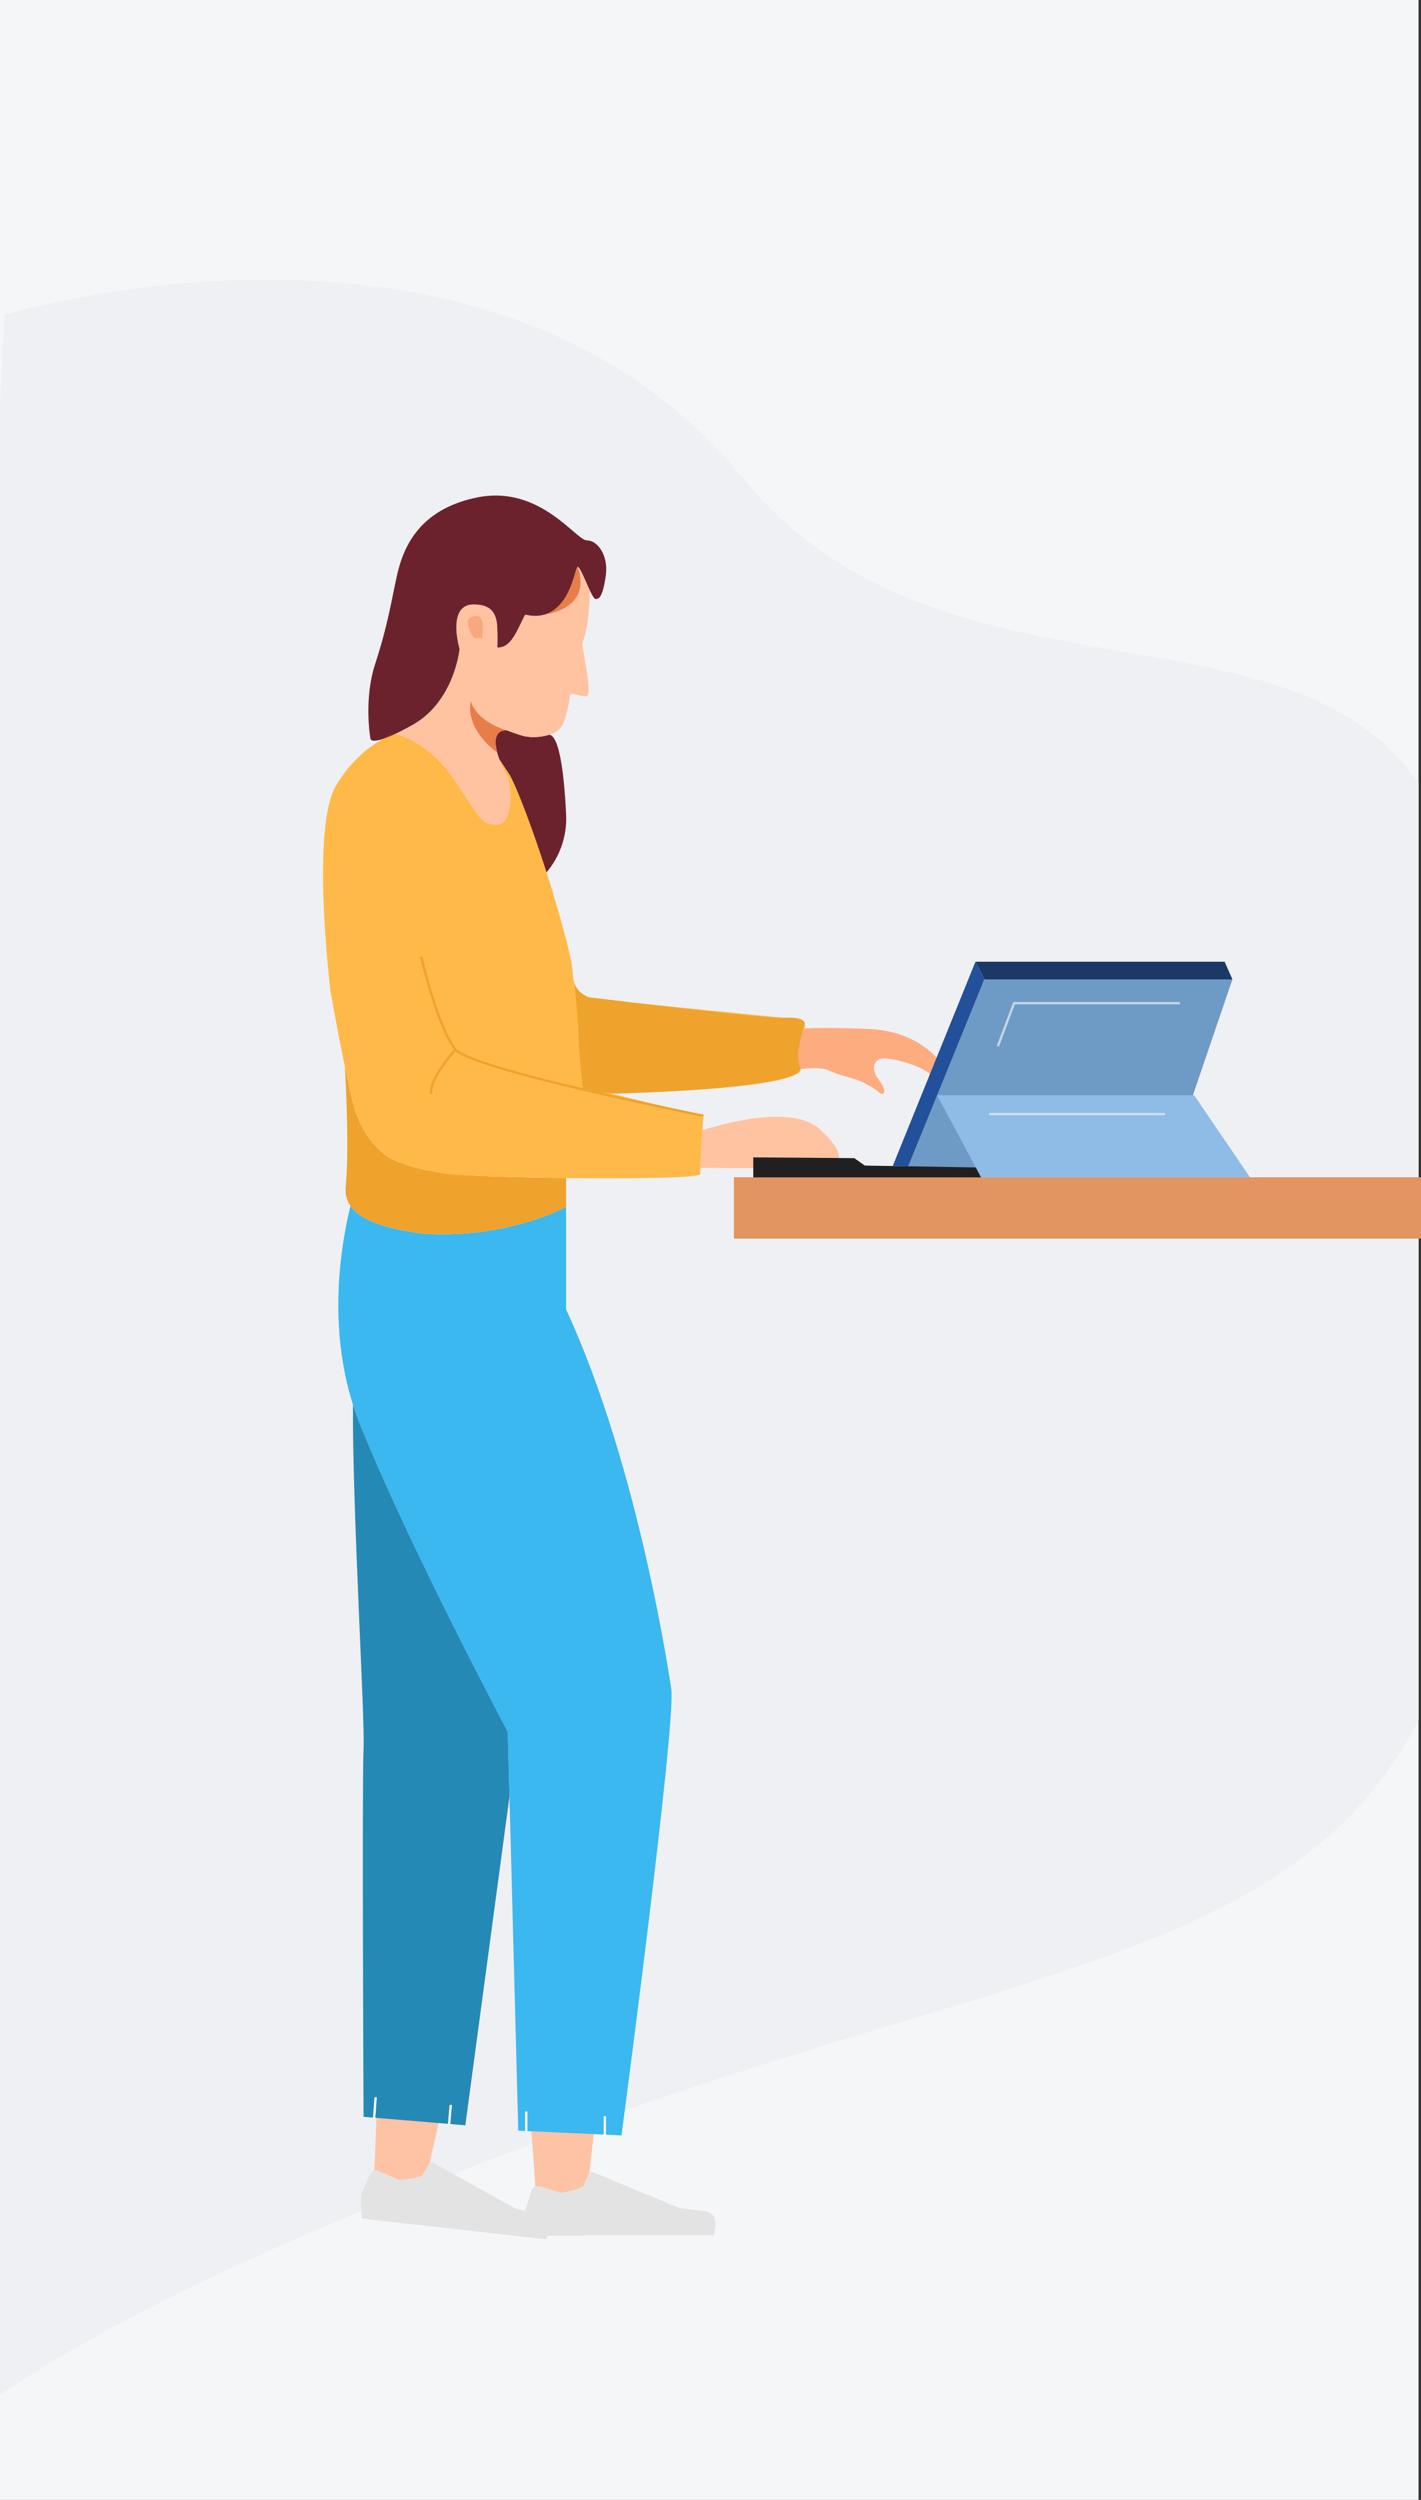 <svg id="Group_2102" data-name="Group 2102" xmlns="http://www.w3.org/2000/svg" width="615.068" height="1082" viewBox="0 0 615.068 1082">
  <rect x="0" y="0" width="615.068" height="1082" fill="#333333" stroke="none"/>
  <rect id="Rectangle_360" data-name="Rectangle 360" width="614" height="1082" fill="#f5f6f8"/>
  <g id="Group_2101" data-name="Group 2101">
    <path id="Intersection_1" data-name="Intersection 1" d="M19413.7,5919.695l2-39.426s212.713-65.247,322.566,74.265c85.717,98.921,231.842,46.074,289.438,128.265v405.668c-51.646,101.011-171.564,107.142-355.471,173.137-141.721,50.857-217.859,91.284-258.529,118.883Z" transform="translate(-19413.703 -5744)" fill="#eff0f4"/>
    <g id="Group_2100" data-name="Group 2100">
      <g id="Group_2055" data-name="Group 2055" transform="translate(7)">
        <path id="Path_761" data-name="Path 761" d="M413.224,956.537l-1.085,26.9-.848,21.221,18.787,2.134,5.959-26.53,4.33-19.171Z" transform="translate(-257.104 -43.992)" fill="#fec3a4"/>
        <path id="Path_762" data-name="Path 762" d="M405.951,996.317a82.144,82.144,0,0,0,.09,10.567l79.821,9.068s4.2-9.241-2.422-10.787c-6.6-1.52-10.961-2.627-10.961-2.627l-35.35-19.647a1.507,1.507,0,0,0-1.668.128,1.28,1.28,0,0,0-.285.308l0,.045-3.006,5.118s-6.5,2-10.394,1.56l-8.258-3.68a3.061,3.061,0,0,0-1.95-.176,2.818,2.818,0,0,0-1.838,1.423c-.028.042-.033.087-.06.129Z" transform="translate(-256.527 -46.746)" fill="#e3e3e3"/>
      </g>
      <g id="Group_2099" data-name="Group 2099">
        <g id="Group_2007" data-name="Group 2007" transform="translate(227.318 919.478)">
          <path id="Path_793" data-name="Path 793" d="M484.619,967.638l1.959,26.853,1.553,21.181h18.907l2.926-27.033L512.1,969.1Z" transform="translate(-482.143 -967.638)" fill="#fec3a4"/>
          <path id="Path_794" data-name="Path 794" d="M481.852,1007.6a82.258,82.258,0,0,0,1.283,10.49h80.333s3.129-9.657-3.624-10.444c-6.73-.766-11.187-1.373-11.187-1.373l-37.342-15.531a1.508,1.508,0,0,0-1.643.315,1.3,1.3,0,0,0-.248.338v.045l-2.409,5.425s-6.235,2.723-10.151,2.723l-8.621-2.723a3.063,3.063,0,0,0-1.958.045,2.817,2.817,0,0,0-1.666,1.621c-.022.045-.022.089-.045.135Z" transform="translate(-481.852 -970.059)" fill="#e3e3e3"/>
        </g>
        <g id="Group_2011" data-name="Group 2011" transform="translate(1)">
          <rect id="Rectangle_358" data-name="Rectangle 358" width="297.396" height="26.547" transform="translate(316.672 509.535)" fill="#e29561"/>
          <path id="Path_760" data-name="Path 760" d="M619.4,498.85c-5.9.474-8.643-6.03-15.416,0-1.136.054-2.577.089-4.232.125-9.117.17-24.891.063-34.3-.036.089-3.981.546-11.094.9-16.266v-.027c7.695-2.452,38.419-11.318,50.435-.716,5.315,4.679,7.793,8.2,8.5,10.781h.009C626.424,496.819,623.042,498.564,619.4,498.85Z" transform="translate(-263.336 6.516)" fill="#ffc3a1"/>
          <line id="Line_316" data-name="Line 316" y2="4.502" transform="translate(244.014 505.361)" fill="none" stroke="#fff" stroke-miterlimit="10" stroke-width="1"/>
          <path id="Path_763" data-name="Path 763" d="M396.671,605.937c.922,2.926,1.958,5.829,3.129,8.756,21.293,52.85,63.88,132.869,63.88,132.869l.743,27.978v.022l3.8,144.641,6.46.293,32.052,1.463,6.167.293s23.612-177.661,21.563-193.057c0,0-13.415-95.055-45.557-164.472V520.381s-25.773,14.248-62.777,11.524c-13.235-1.98-25.727-4.861-30.544-11.929C391.089,538.455,385.979,572.2,396.671,605.937Z" transform="translate(-244.898 1.974)" fill="#3ab8ef"/>
          <path id="Path_764" data-name="Path 764" d="M400.418,503.951a134.619,134.619,0,0,0-4.21,14.338" transform="translate(-245.516 3.662)" fill="none" stroke="#fff" stroke-miterlimit="10" stroke-width="1"/>
          <path id="Path_765" data-name="Path 765" d="M393.878,504.522a12.35,12.35,0,0,0,2.049,8.351c4.816,7.067,17.309,9.948,30.544,11.929,37.005,2.724,62.777-11.524,62.777-11.524V500.785c-21.608-.27-42.721-.945-50.149-1.755-17.264-1.913-26.042-6.843-26.042-6.843s-11.795-6.3-16.162-24.4c-1.126-4.614-2.3-9.948-3.421-15.35C394.508,470.376,395.094,490.521,393.878,504.522Z" transform="translate(-245.229 9.085)" fill="#efa22c"/>
          <path id="Path_766" data-name="Path 766" d="M402.006,765.015c-.72,13.956,0,159.317,0,159.317l6.573.539,32.435,2.7h.022l5.019.428,19.11-142.322v-.022l-.743-27.978s-42.586-80.018-63.88-132.869c-1.171-2.927-2.206-5.83-3.129-8.756C397.1,660.8,402.682,752.162,402.006,765.015Z" transform="translate(-245.641 -8.142)" fill="#2589b5"/>
          <path id="Path_767" data-name="Path 767" d="M478.876,762.872" transform="translate(-254.221 -23.601)" fill="none" stroke="#fff" stroke-miterlimit="10" stroke-width="1"/>
          <path id="Path_792" data-name="Path 792" d="M466.426,294.4a8.494,8.494,0,0,0,0,1.508,5.38,5.38,0,0,0,.068.608c0,.045.022.113.022.18.045.315.09.608.157.923a7.487,7.487,0,0,0,.2.968c.045.225.089.45.157.7a.289.289,0,0,1,.022.135.362.362,0,0,1,.022.09c.022.022.022.022.022.045q.338,1.283.811,2.566c.045.113.067.225.112.338l.022.022v.022l.023.022,4.592,6.933c8.013,15.846,10.512,32.75,11.637,37.094,0,0,.316,1.036.923,2.588.428,1.126,1.013,2.5,1.688,3.962a36.092,36.092,0,0,0,10.016-27.281c-.518-10.557-1.463-20.145-2.994-26.448-.946-3.962-2.138-6.595-3.579-7.36a2.042,2.042,0,0,0-.788-.2c-.45.135-.9.27-1.4.383a22.433,22.433,0,0,1-5.221.608,23.181,23.181,0,0,1-3.6-.27.289.289,0,0,0-.135-.022c-1.644-.405-3.286-.946-4.884-1.508-.023,0-.046,0-.046-.022-1.013-.337-1.98-.72-2.926-1.058a5.459,5.459,0,0,0-1.058.022c-.225.022-.4.068-.608.09a4.027,4.027,0,0,0-2.138,1.17c-.09.113-.18.248-.269.36a2.1,2.1,0,0,0-.225.383,2.268,2.268,0,0,0-.225.472,1.592,1.592,0,0,0-.112.293,5.1,5.1,0,0,0-.248,1.171A1.985,1.985,0,0,0,466.426,294.4Z" transform="translate(-252.906 26.199)" fill="#6c222c"/>
          <path id="Path_768" data-name="Path 768" d="M473.14,805.615" transform="translate(-253.615 -28.101)" fill="none" stroke="#fff" stroke-miterlimit="10" stroke-width="1"/>
          <path id="Path_771" data-name="Path 771" d="M502.192,221.113V221.1c-.25-.546-.519-1.109-.769-1.691-1.8-4.026-3.758-8.822-4.563-8.536,1.888,4.975,4.5,17.563-15.291,20.847-.107.018-.242.045-.358.072-.134.018-.268.045-.4.063s-.268.027-.4.045a7.173,7.173,0,0,1-.752.089,10.183,10.183,0,0,1-2.138.027h-.134a22.131,22.131,0,0,1-3.212-.519c-.564,1.011-1.109,2.094-1.619,3.176-.456.922-.9,1.861-1.351,2.765-2.255,4.5-4.778,8.482-9.072,8.258a91.9,91.9,0,0,0-.134-10.039.378.378,0,0,0-.027-.179,7.058,7.058,0,0,0-.107-.743,10.27,10.27,0,0,0-1.467-4.1,6.557,6.557,0,0,0-.447-.626c-.161-.179-.322-.34-.474-.5-.206-.179-.4-.358-.608-.537a7.071,7.071,0,0,0-1.288-.787,1.875,1.875,0,0,0-.331-.161c-.251-.107-.5-.2-.769-.286-.063-.027-.152-.045-.242-.089-.161-.027-.322-.072-.5-.116a.754.754,0,0,0-.313-.063,7.213,7.213,0,0,0-.787-.161,17.4,17.4,0,0,0-2.765-.206c-6.737,0-7.793,6.236-7.435,11.64.027.564.089,1.145.161,1.691.045.358.089.716.134,1.029.089.564.179,1.083.251,1.575.1.447.188.868.251,1.235.036.125.054.251.081.367.089.358.161.671.233.922.134.519.224.814.224.814s-.027.331-.134.966c-.027.161-.045.358-.072.564-.045.179-.063.4-.107.626-.054.206-.1.429-.143.653a3.136,3.136,0,0,0-.107.519.982.982,0,0,1-.072.358c-.027.143-.063.3-.089.447-.089.456-.2.931-.34,1.423a2.237,2.237,0,0,1-.107.4c-.206.832-.447,1.718-.769,2.657-.2.68-.421,1.378-.716,2.12-.179.537-.4,1.1-.635,1.664-.2.492-.4.993-.626,1.5a.808.808,0,0,1-.116.233,16.01,16.01,0,0,1-.805,1.754c-.268.582-.591,1.19-.922,1.78-.429.805-.9,1.593-1.4,2.38-.268.412-.519.787-.787,1.2a25.577,25.577,0,0,1-1.718,2.335,32.783,32.783,0,0,1-4.089,4.456c-.385.367-.769.7-1.172,1.038-.358.313-.725.608-1.1.9-.608.474-1.244.939-1.9,1.351a6.6,6.6,0,0,1-.966.626c-.447.313-.922.591-1.4.859-2.809,1.575-5.2,2.809-7.229,3.776,0,0,.116.045.322.134a1,1,0,0,1,.2.1c.725.286,1.959.805,2.684,1.074l.761.3c4.214,1.709,13.17,6.5,21.339,18.476,11.139,16.346,11.139,19.317,18.574,19.317a1.376,1.376,0,0,0,.429-.045c4.814-.537,6.227-10.6,4.295-19.675-.206-.492-.385-.993-.582-1.458,0-.027-.027-.027-.027-.045a42.936,42.936,0,0,1-2.657-5.4c-.134-.34-.268-.68-.4-1.038A4.132,4.132,0,0,1,463,294.2l-.027-.027v-.018l-.018-.027c-.045-.107-.072-.224-.116-.34-.313-.85-.582-1.709-.805-2.559a.031.031,0,0,0-.009-.018.028.028,0,0,0-.018-.009c-.045-.018-.063-.045-.107-.089-.009-.009-.018-.018-.027-.018a1.313,1.313,0,0,0-.152-.116c-.251-.188-.653-.492-1.154-.9-.072-.054-.143-.116-.224-.179-.054-.045-.116-.1-.17-.152-.268-.224-.573-.492-.886-.769-.143-.125-.277-.259-.421-.394l-.063-.063q-.4-.376-.832-.805c-.3-.3-.617-.626-.931-.975-.161-.17-.313-.349-.474-.528s-.322-.358-.474-.546-.313-.385-.474-.582c-.385-.447-.743-.922-1.083-1.4a23.673,23.673,0,0,1-1.763-2.783c-.134-.233-.259-.474-.385-.716-.045-.089-.089-.188-.134-.277-.072-.161-.152-.331-.224-.492-.107-.215-.206-.429-.3-.653-.224-.564-.438-1.136-.626-1.718-.054-.179-.107-.349-.161-.528a.276.276,0,0,1-.027-.116,16.568,16.568,0,0,1-.394-1.78c-.056-.325-.09-.657-.126-.988-.021-.191-.044-.383-.057-.576-.019-.261-.024-.527-.03-.792,0-.1-.01-.206-.01-.31a15.431,15.431,0,0,1,.3-3.042V268.9a14.923,14.923,0,0,0,3.7,5.959c4.84,4.894,11.98,6.737,11.98,6.737.948.34,1.915.716,2.926,1.056,0,.027.027.027.045.027.358.125.725.251,1.092.376s.725.242,1.1.358c.734.233,1.476.438,2.219.635a8.861,8.861,0,0,0,1.038.206c.412.063.85.107,1.279.143a.114.114,0,0,0,.054.009.522.522,0,0,0,.2.027c.134.009.268.009.4.009.009.009.009.009.018,0,.125.009.25.009.367.009.134.009.277.018.421.018s.3.009.438.009h.626c.242,0,.492-.027.725-.045.009.009.018,0,.027,0,.456-.027.868-.072,1.3-.116.1-.009.188-.018.286-.036.206-.018.412-.054.617-.089.134-.018.268-.045.4-.072.215-.036.421-.072.626-.116s.412-.089.608-.134c.5-.116.948-.251,1.4-.385a10.062,10.062,0,0,0,4.661-2.63,12.921,12.921,0,0,0,2.255-4.277,57.19,57.19,0,0,0,2.049-9.725c.4-2.434,4.205.268,7.068,0,2.5-.251.224-11.184-1.53-21.491a4.759,4.759,0,0,1,.224-2.478C501.36,237.549,501.986,227.689,502.192,221.113Zm-46.686,20.713c-3.06-.591-3.266,1.324-5.2-3.069-1.959-4.411-1.127-6.7,2.9-6.7C457.215,232.028,455.506,241.826,455.506,241.826Z" transform="translate(-247.836 34.521)" fill="#ffc3a1"/>
          <path id="Path_772" data-name="Path 772" d="M467.688,291.215a4.027,4.027,0,0,1,2.138-1.17A3.292,3.292,0,0,0,467.688,291.215Z" transform="translate(-253.041 26.184)" fill="#6c222c"/>
          <path id="Path_773" data-name="Path 773" d="M613.678,451.675c3.714-.428,9.385-.81,11.974.472,4.029,1.959,11.412,3.624,13.753,4.637,2.363,1.013,6.708,3.353,8.4,5.042,1.666,1.666,4.03-.157,0-5.29-4.029-5.11-2.273-9.476,2.229-9.476,4.479,0,19.583,3.692,22.261,9.724s10.061,4.3,6.37-2.048c-3.691-6.326-13.077-19.425-35.226-20.415-14.856-.676-23.814-.451-28.091-.225C613.137,438.327,610.436,445.575,613.678,451.675Z" transform="translate(-268.256 11.04)" fill="#fdac80"/>
          <path id="Path_774" data-name="Path 774" d="M591.227,419.035c0,.018-.018.045-.018.063-.089.17-.179.358-.277.546-.045.1-.089.188-.134.286-.152.3-.286.591-.4.877a1.2,1.2,0,0,1-.045.134v.018a5.269,5.269,0,0,0-.4.886c-.107.224-.2.447-.286.671l-.107.268q-.121.349-.242.725c-.063.161-.107.3-.152.429s-.089.3-.134.447-.089.3-.143.447l-.027.107-.107.349-.134.537c-.045.188-.09.367-.134.564-.009.045-.009.089-.018.134a.993.993,0,0,1-.027.143c-.036.179-.072.349-.107.537-.027.134-.054.277-.072.429a1.577,1.577,0,0,0-.036.3.2.2,0,0,0-.009.072.113.113,0,0,0-.009.054,3.608,3.608,0,0,0-.054.42c-.018.1-.027.2-.036.3a1.2,1.2,0,0,0-.009.179c-.018.224-.036.447-.045.68a15.42,15.42,0,0,0,.179,3.078,14.027,14.027,0,0,0,.465,2l.027.081c0,.018,0,.018.018.045q.094.3.215.591a8.376,8.376,0,0,0,.34.769c.081.161.152.331.233.483s.161.313.251.474c-3.131,6.326-44.548,8.8-67.363,9.654-.877.036-1.718.063-2.523.089h-.009c-.394.018-.787.027-1.163.045h-.009c-.385.018-.752.027-1.118.045s-.716.036-1.047.036c-.2,0-.394.009-.582.018-.3.018-.591.018-.868.036-.385.027-.743.027-1.083.045l-1.208.027a.67.67,0,0,0-.134,0c-.322.018-.608.018-.868.027-.152,0-.3.009-.429.009s-.259.009-.376.009c-.233.009-.429.018-.591.018-.34,0-.671.027-1.011.027-1.163.045-1.816.045-1.816.045l39.367,9.457a1.307,1.307,0,0,1,.179.045c.3.063.447.089.447.089s-.206,2.63-.447,6.254v.027c-.358,5.171-.814,12.284-.9,16.266a25.083,25.083,0,0,0,0,2.657c.161,1.709-29.436,2.094-58.094,1.763-21.607-.277-42.722-.948-50.148-1.763-17.268-1.915-26.045-6.836-26.045-6.836s-11.792-6.308-16.158-24.408c-1.127-4.608-2.3-9.949-3.427-15.344v-.045a.108.108,0,0,0-.018-.072c-3.266-15.845-6.147-32.21-6.147-32.21s-8.777-70.7,2.452-89.337c6.916-11.479,15.13-17.313,20.417-20.1a.108.108,0,0,0,.072-.018,27.033,27.033,0,0,1,5.35-2.228c.027,0,.027-.027.045-.027,0,0,.116.045.322.134a1,1,0,0,1,.2.1c.725.286,1.959.805,2.684,1.074l.761.3c4.214,1.709,13.17,6.5,21.339,18.476,11.139,16.346,11.139,19.317,18.574,19.317a1.376,1.376,0,0,0,.429-.045c4.814-.537,6.227-10.6,4.295-19.675-.206-.492-.385-.993-.582-1.458,0-.027-.027-.027-.027-.045a42.936,42.936,0,0,1-2.657-5.4c-.134-.34-.268-.68-.4-1.038a4.132,4.132,0,0,1-.179-.492l4.59,6.934c8.017,15.845,18.5,50.506,18.5,50.506s7.945,26.313,8.482,33.444a57.081,57.081,0,0,0,.8,5.959c.009.027.009.054.018.081a1.345,1.345,0,0,0,.018.179c.009.063.018.125.027.2.626,2.729,1.646,4.232,3.534,5.091a19.357,19.357,0,0,0,2.926.537.25.25,0,0,1,.054.009.229.229,0,0,1,.063.018,2.127,2.127,0,0,1,.331.045c2.416.34,5.995.76,10.361,1.262q1.235.134,2.6.3c.465.054.931.116,1.4.17,20.4,2.246,53.155,5.449,69.841,7.068h.063c2.46.251,4.572.456,6.236.608a2.628,2.628,0,0,1,2.273,1.852A2.662,2.662,0,0,1,591.227,419.035Z" transform="translate(-244.117 26.036)" fill="#ffb948"/>
          <path id="Path_775" data-name="Path 775" d="M489.023,231.717c12.223-2.521,14.113-20.258,15.261-20.843h.022C506.2,215.849,508.809,228.431,489.023,231.717Z" transform="translate(-255.289 34.52)" fill="#ffc3a1"/>
          <path id="Path_776" data-name="Path 776" d="M486.633,234.472a9.852,9.852,0,0,1-2.138.022C485.238,234.517,485.935,234.517,486.633,234.472Z" transform="translate(-254.811 32.035)" fill="#ffc3a1"/>
          <path id="Path_777" data-name="Path 777" d="M465.782,298.014a.362.362,0,0,0-.022-.09.289.289,0,0,0-.022-.135c-.068-.247-.113-.472-.157-.7a7.487,7.487,0,0,1-.2-.968c-.067-.315-.113-.608-.157-.923,0-.067-.022-.135-.022-.18a5.38,5.38,0,0,1-.068-.608,8.494,8.494,0,0,1,0-1.508,1.985,1.985,0,0,1,.046-.517,5.1,5.1,0,0,1,.248-1.171,1.592,1.592,0,0,1,.112-.293,2.268,2.268,0,0,1,.225-.472.953.953,0,0,1,.225-.383c.089-.112.179-.247.269-.36a3.292,3.292,0,0,1,2.138-1.17,1.885,1.885,0,0,1,.608-.09,5.459,5.459,0,0,1,1.058-.022s-12.717-3.286-15.689-12.7C451.895,288.425,465.782,298.014,465.782,298.014Z" transform="translate(-251.609 27.691)" fill="#ffc3a1"/>
          <path id="Path_778" data-name="Path 778" d="M453.959,241.255c1.936,4.389,2.138,2.476,5.2,3.062,0,0,1.711-9.792-2.3-9.769C452.833,234.547,452,236.843,453.959,241.255Z" transform="translate(-251.49 32.027)" fill="#ffc3a1"/>
          <path id="Path_779" data-name="Path 779" d="M448.835,251.42a4.733,4.733,0,0,0-.089-1.778c.135.517.225.81.225.81S448.948,250.79,448.835,251.42Z" transform="translate(-251.047 30.438)" fill="#ffc3a1"/>
          <path id="Path_780" data-name="Path 780" d="M448.454,248.422c-.113-.472-.225-1.013-.337-1.6C448.252,247.432,448.365,247.972,448.454,248.422Z" transform="translate(-250.98 30.734)" fill="#ffc3a1"/>
          <path id="Path_781" data-name="Path 781" d="M507.6,211.288c-1.35,8.8-2.7,9.814-4.389,9.814-.54,0-1.441-1.531-2.432-3.624v-.023c-.247-.54-.517-1.1-.765-1.687-1.8-4.03-3.759-8.824-4.569-8.531h-.022c-1.148.585-3.038,18.322-15.261,20.843-.113.022-.248.045-.361.067l-.4.068c-.135.022-.27.022-.405.045-.248.045-.5.068-.743.09-.7.045-1.4.045-2.138.022h-.135a22.2,22.2,0,0,1-3.219-.518c-.563,1.013-1.1,2.094-1.62,3.174-.45.923-.9,1.868-1.351,2.769-2.25,4.5-4.771,8.485-9.071,8.261a91.2,91.2,0,0,0-.135-10.04.441.441,0,0,0-.022-.18c-.022-.248-.068-.495-.113-.743a10.225,10.225,0,0,0-1.463-4.1,6.4,6.4,0,0,0-.45-.63c-.158-.18-.316-.338-.473-.5a4.562,4.562,0,0,0-.607-.54,7.219,7.219,0,0,0-1.283-.788,2.283,2.283,0,0,0-.337-.157,7.763,7.763,0,0,0-.766-.293,1.617,1.617,0,0,1-.247-.09,4.856,4.856,0,0,1-.5-.113.8.8,0,0,0-.315-.067c-.248-.067-.518-.113-.787-.157a17.367,17.367,0,0,0-2.769-.2c-6.73,0-7.788,6.235-7.428,11.637.022.563.09,1.148.157,1.688.046.36.09.72.135,1.035.09.563.181,1.08.248,1.576.113.585.225,1.126.337,1.6.09.361.158.676.225.923a4.733,4.733,0,0,1,.089,1.778c-.022.157-.045.361-.067.563-.045.18-.067.405-.113.63-.045.2-.089.428-.135.653a3.615,3.615,0,0,0-.113.518,1.026,1.026,0,0,1-.067.36c-.113.563-.27,1.194-.428,1.868a2.637,2.637,0,0,1-.113.405c-.225.833-.472,1.733-.765,2.656-.225.675-.472,1.395-.72,2.116-.18.54-.405,1.1-.631,1.665-.2.5-.4.99-.63,1.508a.706.706,0,0,1-.113.225q-.372.878-.811,1.756c-.293.585-.608,1.17-.922,1.778-.428.811-.9,1.6-1.4,2.386-.27.405-.517.787-.787,1.193-.54.788-1.1,1.576-1.711,2.341a33,33,0,0,1-4.1,4.457c-.383.36-.765.7-1.17,1.035-.36.315-.72.608-1.1.9a21.989,21.989,0,0,1-1.891,1.351c-.315.225-.63.428-.968.63-.45.315-.922.585-1.4.855-2.813,1.576-5.2,2.814-7.225,3.782-.022,0-.022.022-.045.022a27.661,27.661,0,0,0-5.357,2.228.082.082,0,0,1-.067.022c-5.493,1.846-5.582.023-5.582.023s-3.039-16.9,2.048-32.458c5.064-15.553,6.752-25.705,9.116-36.869s8.126-29.756,35.181-35.181c27.055-5.4,42.609,18.614,47.335,18.614C504.228,195.734,508.954,202.488,507.6,211.288Z" transform="translate(-246.43 38.157)" fill="#6c222c"/>
          <path id="Path_782" data-name="Path 782" d="M417.574,291.479a53.049,53.049,0,0,1-5.357,2.228A27.661,27.661,0,0,1,417.574,291.479Z" transform="translate(-247.201 26.033)" fill="#6c222c"/>
          <path id="Path_783" data-name="Path 783" d="M448.454,248.422c-.113-.472-.225-1.013-.337-1.6C448.252,247.432,448.365,247.972,448.454,248.422Z" transform="translate(-250.98 30.734)" fill="#6c222c"/>
          <path id="Path_784" data-name="Path 784" d="M448.835,251.42a4.733,4.733,0,0,0-.089-1.778c.135.517.225.81.225.81S448.948,250.79,448.835,251.42Z" transform="translate(-251.047 30.438)" fill="#6c222c"/>
          <path id="Path_785" data-name="Path 785" d="M489.023,231.717c12.223-2.521,14.113-20.258,15.261-20.843h.022C506.2,215.849,508.809,228.431,489.023,231.717Z" transform="translate(-255.289 34.52)" fill="#e87d49"/>
          <path id="Path_786" data-name="Path 786" d="M486.633,234.472a9.852,9.852,0,0,1-2.138.022C485.238,234.517,485.935,234.517,486.633,234.472Z" transform="translate(-254.811 32.035)" fill="#e87d49"/>
          <path id="Path_787" data-name="Path 787" d="M465.782,298.014a.362.362,0,0,0-.022-.09,15.554,15.554,0,0,1-.54-2.723c0-.067-.022-.135-.022-.18a5.38,5.38,0,0,1-.068-.608,8.494,8.494,0,0,1,0-1.508,1.985,1.985,0,0,1,.046-.517,5.1,5.1,0,0,1,.248-1.171,1.592,1.592,0,0,1,.112-.293,2.268,2.268,0,0,1,.225-.472,2.1,2.1,0,0,1,.225-.383c.089-.112.179-.247.269-.36a4.027,4.027,0,0,1,2.138-1.17c.2-.022.383-.068.608-.09a5.459,5.459,0,0,1,1.058-.022s-12.717-3.286-15.689-12.7C451.895,288.425,465.782,298.014,465.782,298.014Z" transform="translate(-251.609 27.691)" fill="#e87d49"/>
          <path id="Path_788" data-name="Path 788" d="M453.959,241.255c1.936,4.389,2.138,2.476,5.2,3.062,0,0,1.711-9.792-2.3-9.769C452.833,234.547,452,236.843,453.959,241.255Z" transform="translate(-251.49 32.027)" fill="#f7a87d"/>
          <path id="Path_789" data-name="Path 789" d="M552.581,468.241s-99.9-19.918-107.333-28.684-14.85-40.1-14.85-40.1" transform="translate(-249.115 14.664)" fill="none" stroke="#efa22c" stroke-miterlimit="10" stroke-width="1"/>
          <path id="Path_790" data-name="Path 790" d="M445.754,444.276s-11.526,12.865-10.49,19.245" transform="translate(-249.621 9.945)" fill="none" stroke="#efa22c" stroke-miterlimit="10" stroke-width="1"/>
          <path id="Path_791" data-name="Path 791" d="M504.418,411.983a10.346,10.346,0,0,0,6.55,6.326s75.7,9.363,84.723,8.868c9-.5,8.509,2.453,8.509,2.453-3.625,13.663-3.354,13.258-1.868,19.74-2.679,8.441-72.636,10.354-79.118,10.534-6.483.2-14.9-1.666-14.9-1.666s-1.6-12.177-2.027-24.579C506.016,426.051,505.093,417.476,504.418,411.983Z" transform="translate(-256.908 13.345)" fill="#efa22c"/>
          <g id="Group_2010" data-name="Group 2010" transform="translate(-1.369 17.955)">
            <g id="Group_2009" data-name="Group 2009" transform="translate(386.779 398.287)">
              <path id="Path_756" data-name="Path 756" d="M735.718,389.424l.075-.2L732,381.94,732,381.9l-.045-.143H839.776l3.363,7.664Z" transform="translate(-696.107 -381.76)" fill="#1b3867"/>
              <g id="Group_2008" data-name="Group 2008" transform="translate(19.187 7.665)">
                <path id="Path_757" data-name="Path 757" d="M837.606,391.97l-27.034,79.247-116.109,3.941,35.723-83.188Z" transform="translate(-709.76 -391.97)" fill="#6e9bc5"/>
                <path id="Path_758" data-name="Path 758" d="M845.24,494.3H728.819L709.76,458.76h111.3Z" transform="translate(-709.76 -408.623)" fill="#8ebce6"/>
                <path id="Path_759" data-name="Path 759" d="M744.8,424.317l7.04-18.634H823.6" transform="translate(-718.496 -395.389)" fill="none" stroke="#fff" stroke-miterlimit="10" stroke-width="1" opacity="0.6"/>
                <line id="Line_315" data-name="Line 315" x1="76.086" transform="translate(22.591 58.289)" fill="none" stroke="#f7f7f7" stroke-miterlimit="10" stroke-width="1" opacity="0.6"/>
              </g>
              <path id="Path_755" data-name="Path 755" d="M723.888,389.222l-.075.2-20.426,50.137L690.858,470.3l-6.658-.113.548-1.359,35.259-87.07.075.143.015.038Z" transform="translate(-684.2 -381.76)" fill="#22509a"/>
            </g>
            <path id="Path_795" data-name="Path 795" d="M702.4,503.227H603.79v-8.648c1.389-.03,43.711.33,43.711.33h.03l.105.068.3.218,3.033,2.154h.015l.285.2v.015l.428.293.353.248h.1l.368.015,4.046.075,7.589.128,5.157.083,1.5.03,29.306.488,1.389,2.627h.008Z" transform="translate(-277.373 -11.602)" fill="#202020"/>
          </g>
        </g>
        <line id="Line_318" data-name="Line 318" y2="8.575" transform="translate(227.789 913.896)" fill="none" stroke="#fff" stroke-miterlimit="10" stroke-width="1"/>
        <line id="Line_320" data-name="Line 320" y2="8.575" transform="translate(261.789 915.896)" fill="none" stroke="#fff" stroke-miterlimit="10" stroke-width="1"/>
      </g>
      <path id="Path_770" data-name="Path 770" d="M446.891,954.875c-.27,2.926-.517,5.717-.72,8.373" transform="translate(-251.775 -43.817)" fill="none" stroke="#fff" stroke-miterlimit="10" stroke-width="1"/>
      <line id="Line_317" data-name="Line 317" x1="0.657" y2="9.024" transform="translate(161.938 907.707)" fill="none" stroke="#fff" stroke-miterlimit="10" stroke-width="1"/>
    </g>
  </g>
</svg>
